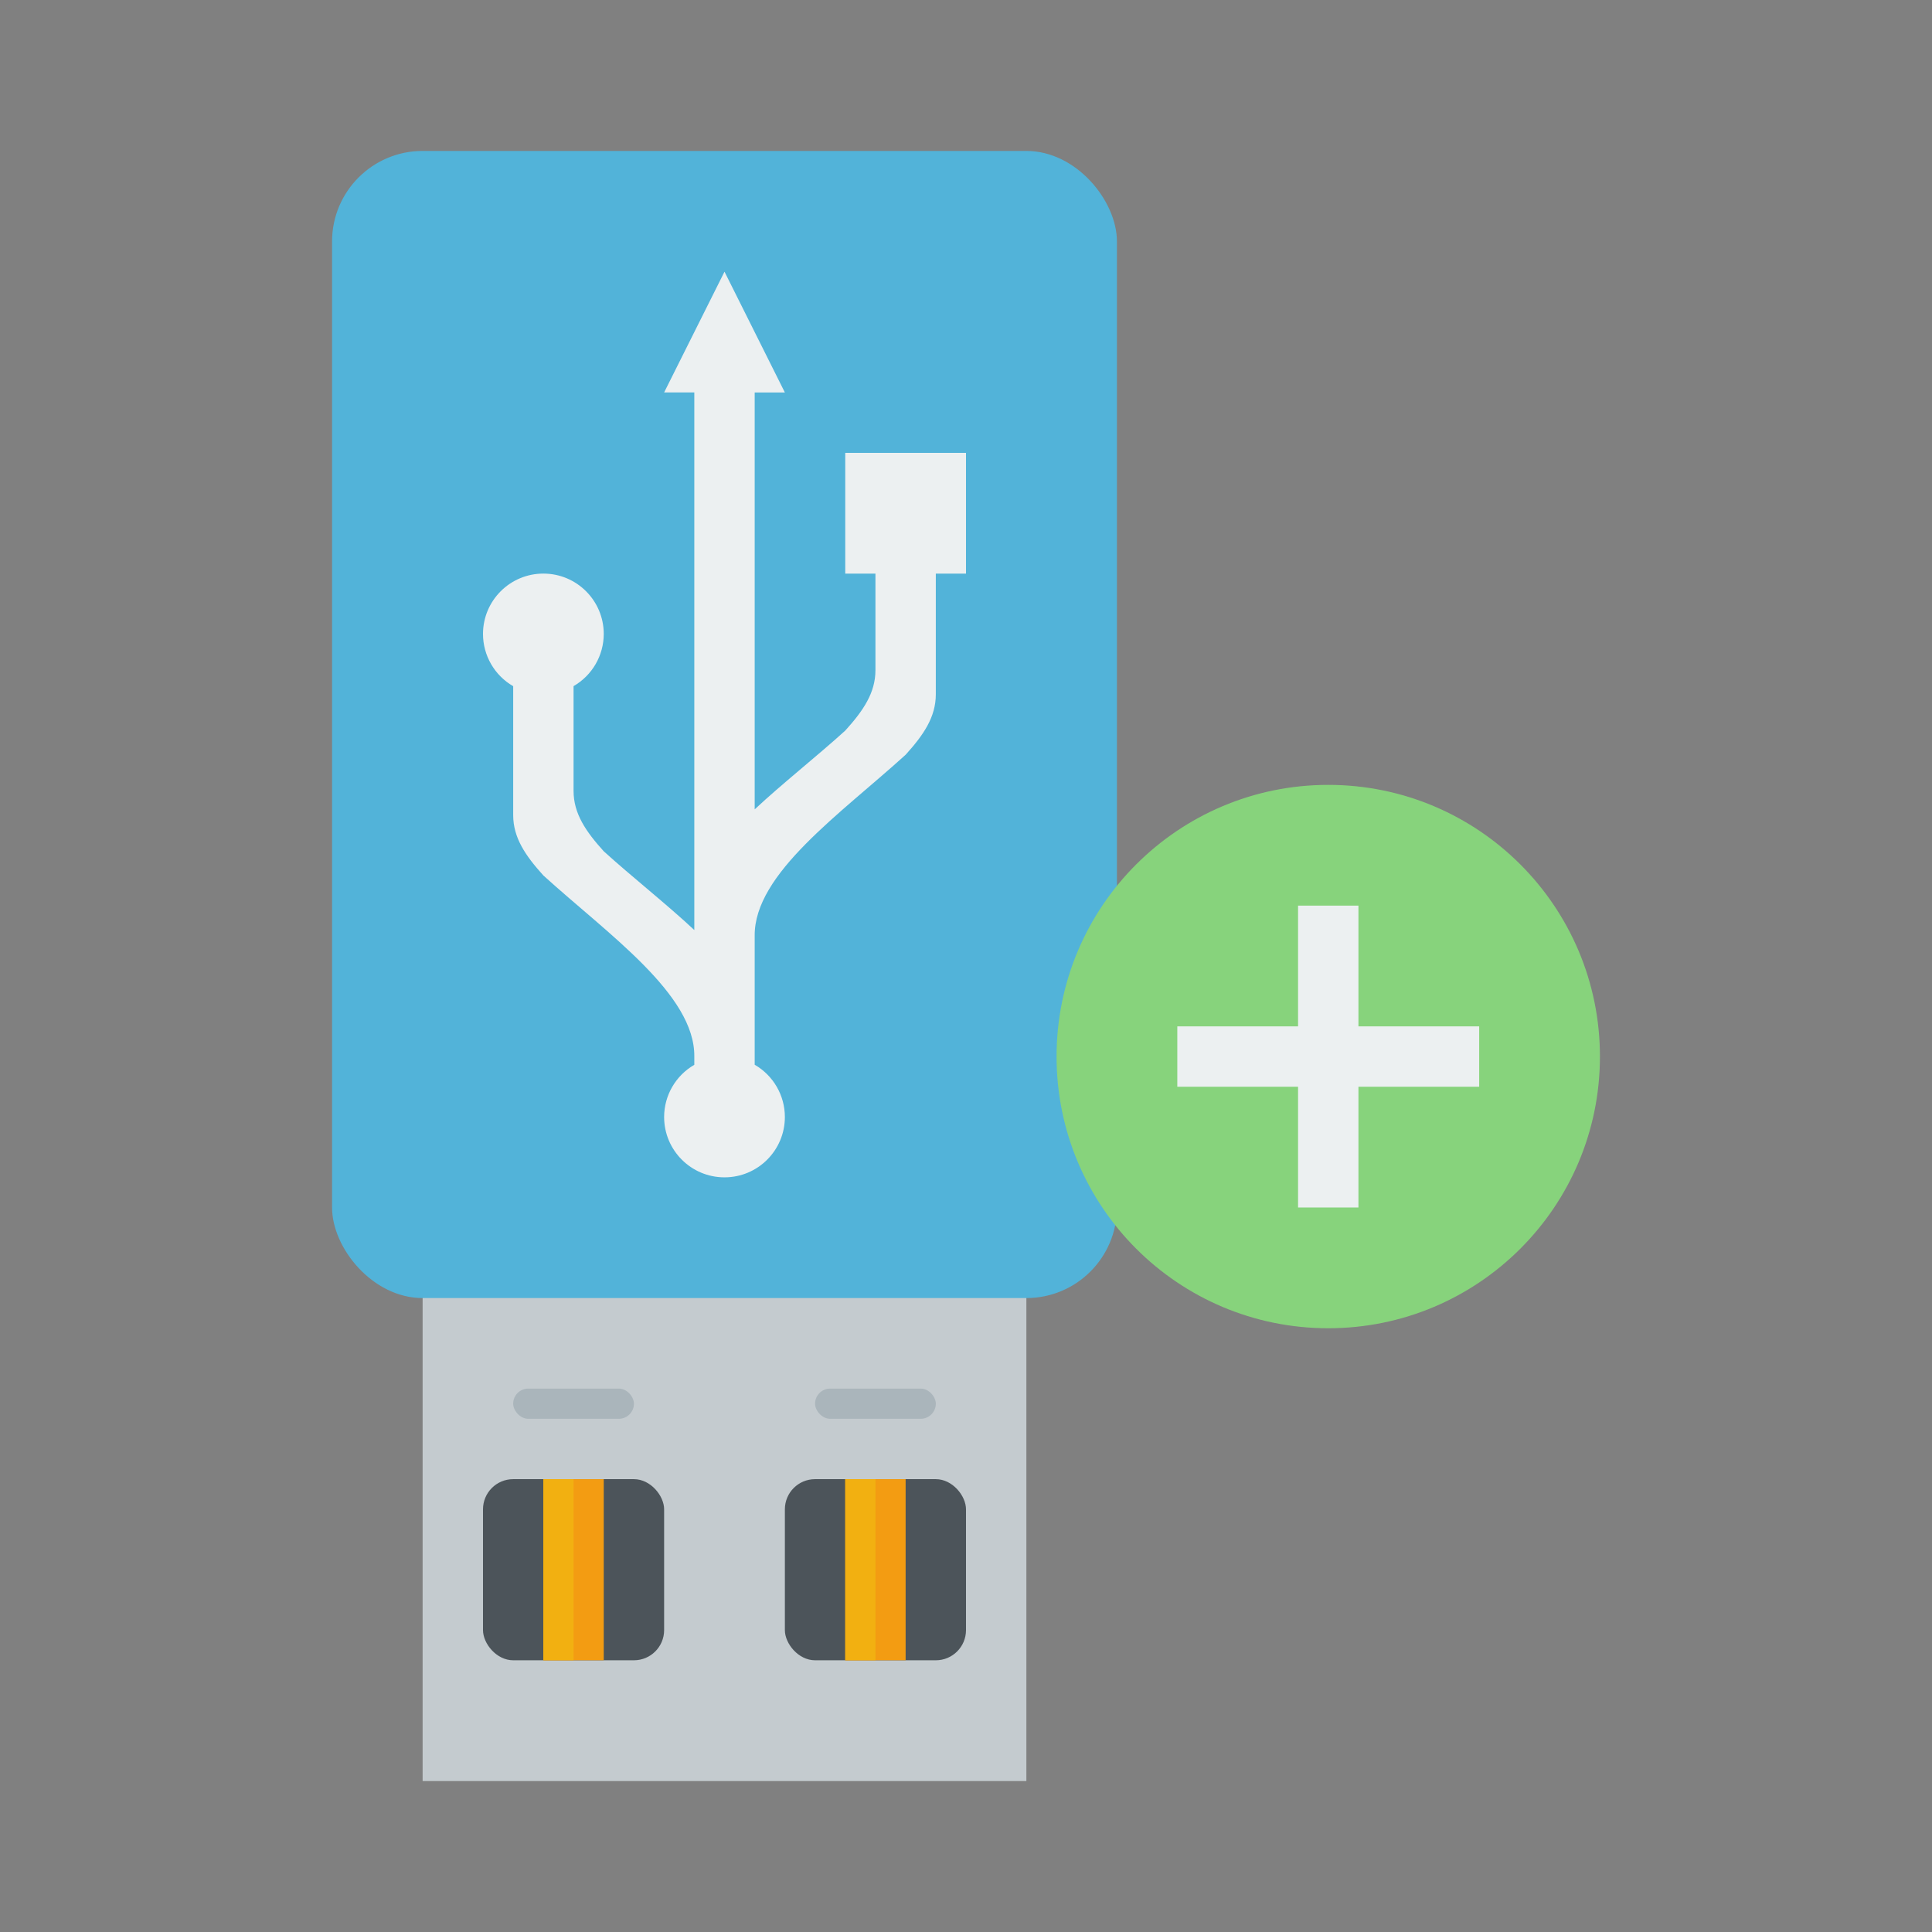 <?xml version="1.0" encoding="UTF-8" standalone="no"?>
<!-- Created with Inkscape (http://www.inkscape.org/) -->

<svg
   xmlns:dc="http://purl.org/dc/elements/1.1/"
   xmlns:cc="http://creativecommons.org/ns#"
   xmlns:rdf="http://www.w3.org/1999/02/22-rdf-syntax-ns#"
   xmlns:svg="http://www.w3.org/2000/svg"
   xmlns="http://www.w3.org/2000/svg"
   xmlns:sodipodi="http://sodipodi.sourceforge.net/DTD/sodipodi-0.dtd"
   xmlns:inkscape="http://www.inkscape.org/namespaces/inkscape"
   width="64"
   height="64"
   viewBox="0 0 64 64"
   id="svg2"
   version="1.1"
   inkscape:version="0.91+devel r"
   sodipodi:docname="usb-creator-kde.svg">
  <rect x="0" y="0" width="64" height="64" fill="#808080" stroke="none"/>
  <defs
     id="defs4" />
  <sodipodi:namedview
     id="base"
     pagecolor="#ffffff"
     bordercolor="#666666"
     borderopacity="1.0"
     inkscape:pageopacity="0.0"
     inkscape:pageshadow="2"
     inkscape:zoom="11.313708"
     inkscape:cx="12.697314"
     inkscape:cy="39.547628"
     inkscape:document-units="px"
     inkscape:current-layer="layer1"
     showgrid="true"
     units="px"
     inkscape:showpageshadow="false"
     borderlayer="true"
     inkscape:window-width="1366"
     inkscape:window-height="670"
     inkscape:window-x="-4"
     inkscape:window-y="29"
     inkscape:window-maximized="1">
    <inkscape:grid
       type="xygrid"
       id="grid4136"
       empspacing="2" />
    <sodipodi:guide
       position="5,59"
       orientation="54,0"
       id="guide4142" />
    <sodipodi:guide
       position="5,5"
       orientation="0,54"
       id="guide4144" />
    <sodipodi:guide
       position="59,5"
       orientation="-54,0"
       id="guide4146" />
    <sodipodi:guide
       position="59,59"
       orientation="0,-54"
       id="guide4148" />
    <sodipodi:guide
       position="0,64"
       orientation="64,0"
       id="guide4150" />
    <sodipodi:guide
       position="0,6.875e-05"
       orientation="0,64"
       id="guide4152" />
    <sodipodi:guide
       position="64,6.875e-05"
       orientation="-64,0"
       id="guide4154" />
    <sodipodi:guide
       position="64,64"
       orientation="0,-64"
       id="guide4156" />
  </sodipodi:namedview>
  <g
     inkscape:label="Capa 1"
     inkscape:groupmode="layer"
     id="layer1"
     transform="translate(0,-1058.52)">
    <rect
       y="1099.52"
       x="14"
       height="18"
       width="20"
       id="rect4163"
       style="fill:#c4cbcf;fill-opacity:1;stroke:none"
       ry="0" />
    <rect
       style="fill:#52b3d9;fill-opacity:1;stroke:none"
       id="rect4148-5"
       width="26"
       height="38"
       x="11"
       y="1063.52"
       ry="3" />
    <rect
       style="fill:#4c545a;fill-opacity:1;stroke:none;stroke-opacity:1"
       id="rect4154-8"
       width="6"
       height="6"
       x="16"
       y="1107.519"
       ry="1" />
    <rect
       y="1107.519"
       x="26"
       height="6"
       width="6"
       id="rect4156-9"
       style="fill:#4c545a;fill-opacity:1;stroke:none;stroke-opacity:1"
       ry="1" />
    <rect
       y="1107.519"
       x="18"
       height="6"
       width="2"
       id="rect4158-1"
       style="fill:#f39c12;fill-opacity:1;stroke:none;stroke-opacity:1" />
    <rect
       y="1107.519"
       x="28"
       height="6"
       width="2"
       id="rect4158-0-4"
       style="fill:#f39c12;fill-opacity:1;stroke:none;stroke-opacity:1" />
    <path
       style="fill:#ecf0f1;fill-opacity:1;stroke:none;stroke-opacity:1"
       d="m 24,1067.52 -2,4 1,0 0,17.809 c -0.895,-0.839 -2.102,-1.792 -3,-2.609 -0.594,-0.656 -1,-1.25 -1,-2 l 0,-2.199 0,-1.272 c 0.618,-0.357 0.999,-1.015 1,-1.728 0,-1.105 -0.895,-2 -2,-2 -1.105,0 -2,0.895 -2,2 5.54e-4,0.714 0.382,1.373 1,1.73 l 0,1.27 0,3 c 0,0.75 0.406,1.344 1,2 2.139,1.945 5.022,3.934 5,6 l 0,0.272 c -0.618,0.357 -0.999,1.015 -1,1.728 0,1.105 0.895,2 2,2 1.105,0 2,-0.895 2,-2 -5.54e-4,-0.714 -0.382,-1.373 -1,-1.73 l 0,-4.269 c -0.022,-2.066 2.861,-4.055 5,-6 0.594,-0.656 1,-1.25 1,-2 l 0,-2 0,-2 1,0 0,-4 -4,0 0,4 1,0 0,2 0,1.2 c 0,0.75 -0.406,1.344 -1,2 -0.898,0.817 -2.105,1.771 -3,2.609 l 0,-13.809 1,0 z"
       id="path4192-0"
       inkscape:connector-curvature="0"
       sodipodi:nodetypes="cccccscccscccsccccsccccsccccccccsccccc" />
    <circle
       style="fill:#87d37c;fill-opacity:1;stroke:none;stroke-width:1.125;stroke-opacity:1"
       id="path4231"
       cx="44"
       cy="1093.52"
       r="9" />
    <path
       style="fill:#ecf0f1;fill-opacity:1;stroke:none;stroke-opacity:1"
       d="m 43,1088.52 0,4 -4,0 0,2 4,0 0,4 2,0 0,-4 4,0 0,-2 -4,0 0,-4 z"
       id="rect4233"
       inkscape:connector-curvature="0"
       sodipodi:nodetypes="ccccccccccccc" />
    <rect
       style="opacity:1;fill:#f2b011;fill-opacity:1;stroke:none;stroke-width:1;stroke-linecap:round;stroke-linejoin:miter;stroke-miterlimit:4;stroke-dasharray:none;stroke-opacity:0.299"
       id="rect4158"
       width="1"
       height="6"
       x="18"
       y="1107.519" />
    <rect
       style="opacity:1;fill:#f2b011;fill-opacity:1;stroke:none;stroke-width:1;stroke-linecap:round;stroke-linejoin:miter;stroke-miterlimit:4;stroke-dasharray:none;stroke-opacity:0.299"
       id="rect4160"
       width="1"
       height="6"
       x="28"
       y="1107.519" />
    <rect
       style="opacity:1;fill:#aab5bb;fill-opacity:1;stroke:none;stroke-width:1;stroke-linecap:round;stroke-linejoin:miter;stroke-miterlimit:4;stroke-dasharray:none;stroke-opacity:0.299"
       id="rect4159"
       width="4"
       height="1"
       x="17"
       y="1104.519"
       ry="0.5" />
    <rect
       ry="0.5"
       y="1104.519"
       x="27"
       height="1"
       width="4"
       id="rect4161"
       style="opacity:1;fill:#aab5bb;fill-opacity:1;stroke:none;stroke-width:1;stroke-linecap:round;stroke-linejoin:miter;stroke-miterlimit:4;stroke-dasharray:none;stroke-opacity:0.299" />
  </g>
</svg>
